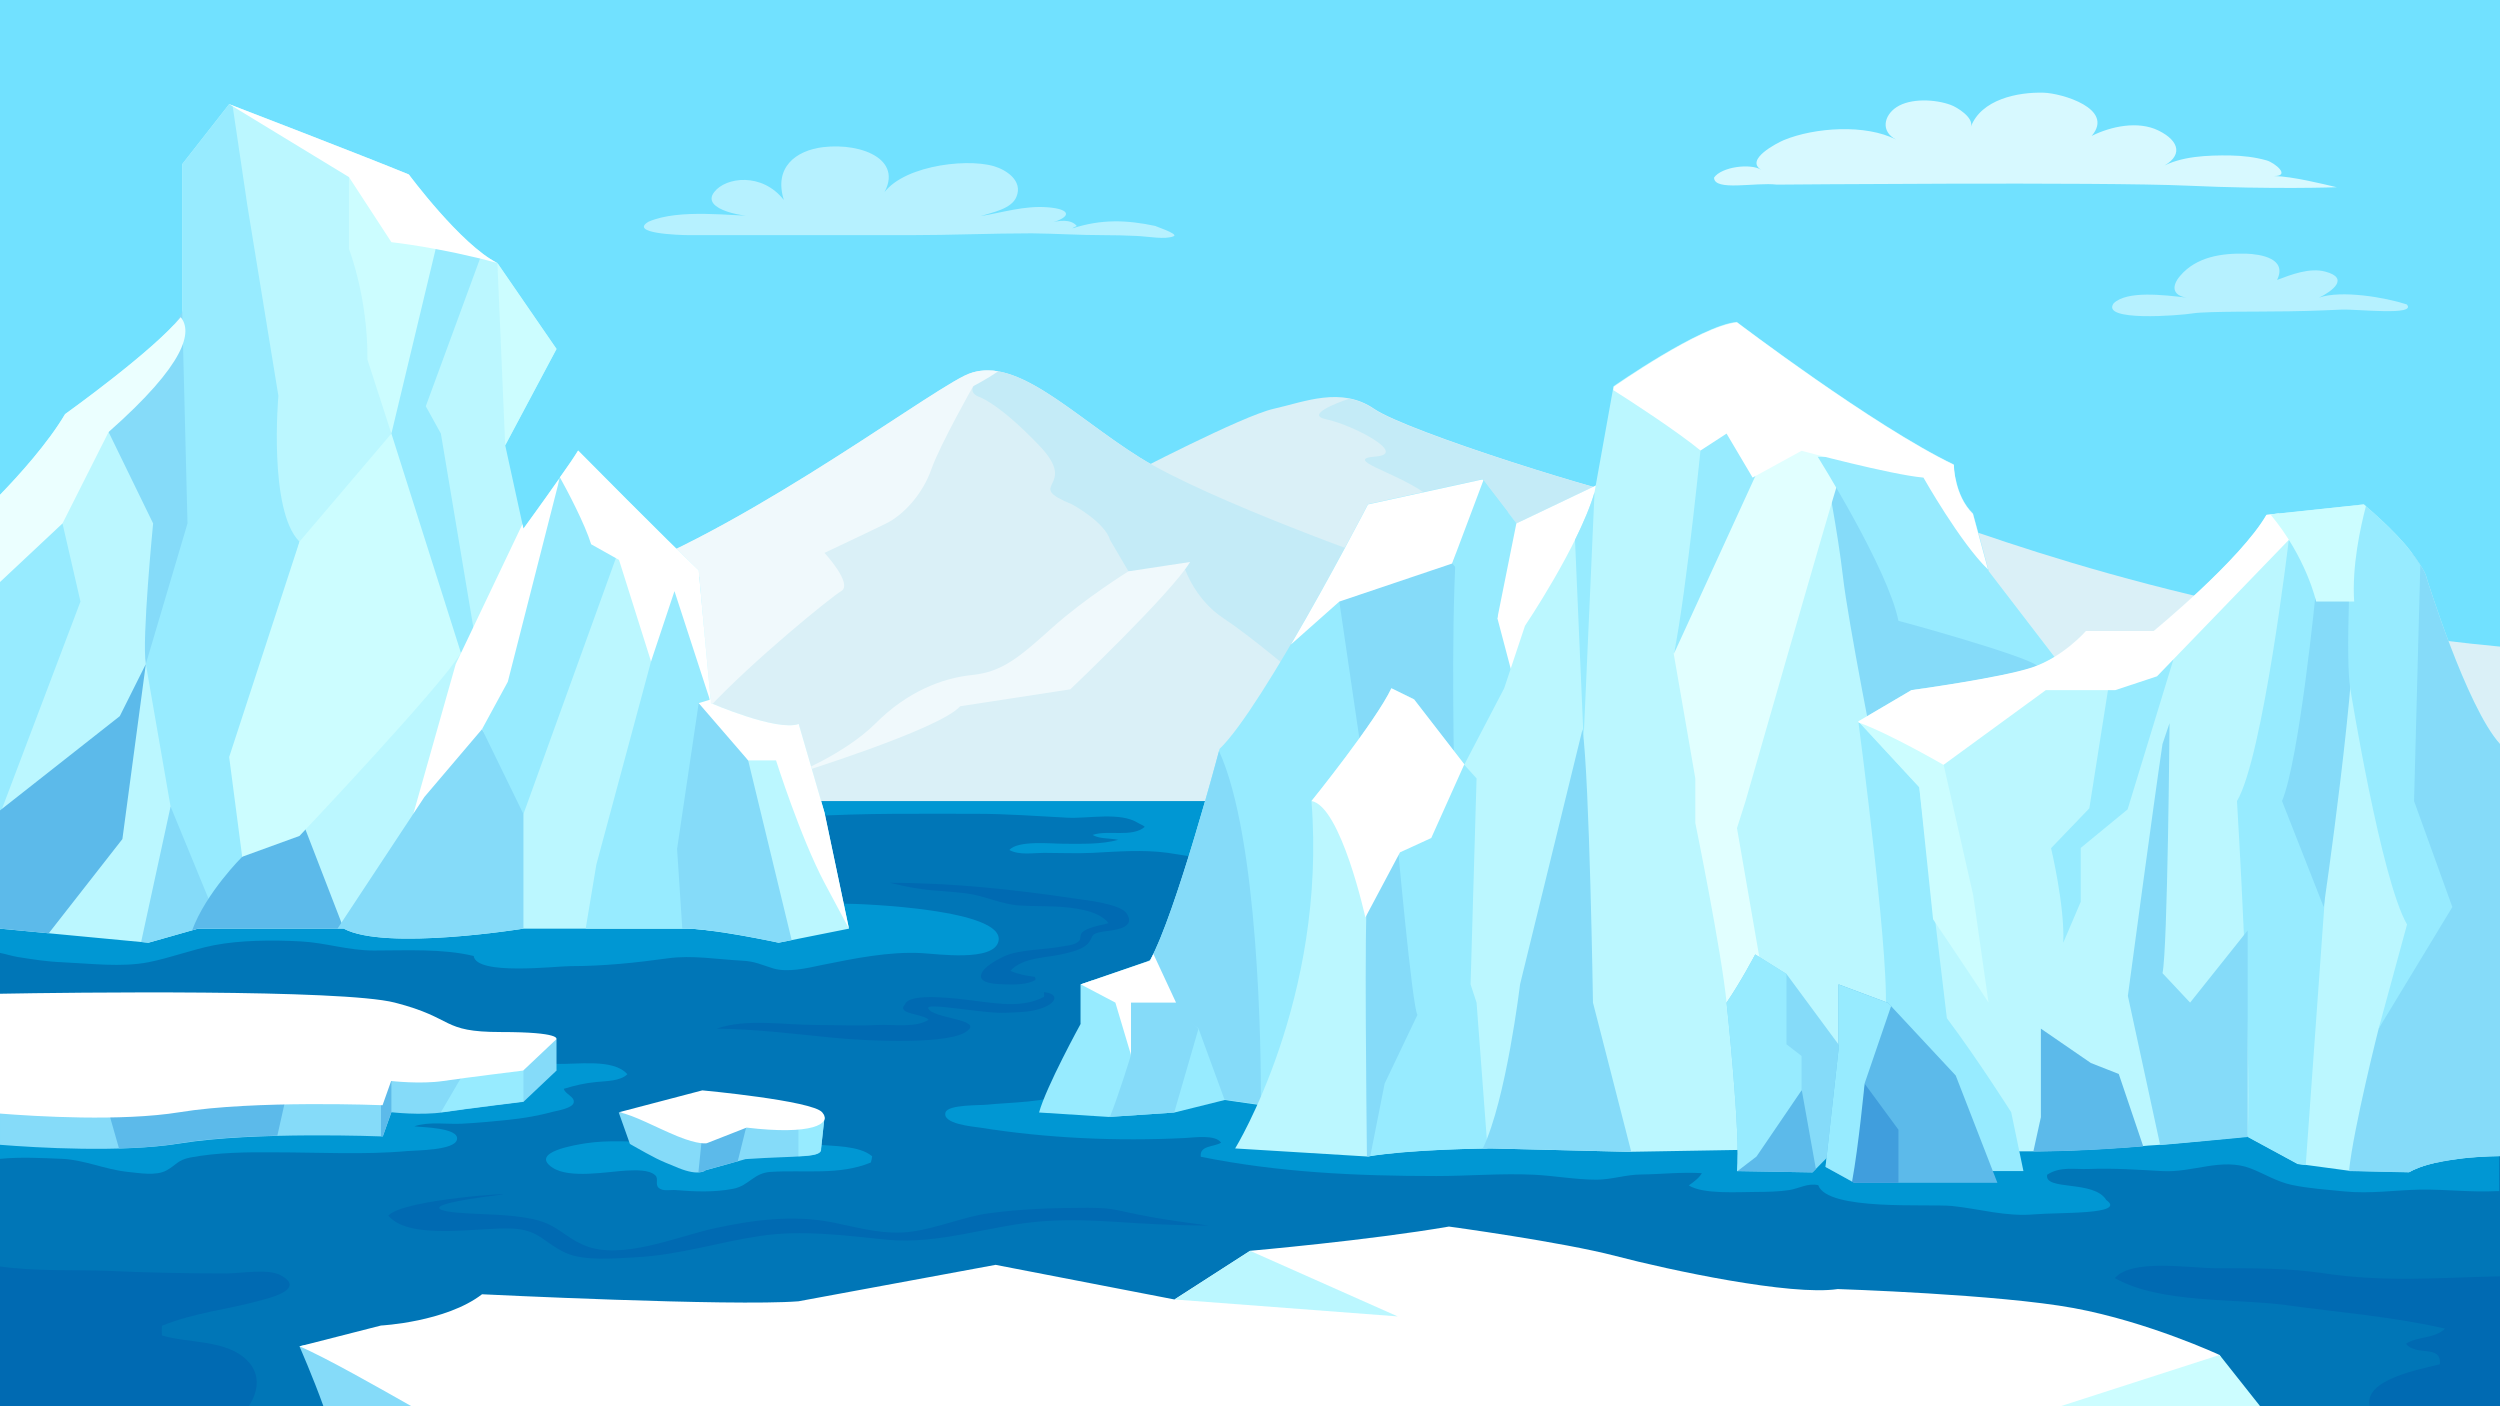 <?xml version="1.0" encoding="utf-8"?>
<!-- Generator: Adobe Illustrator 16.0.0, SVG Export Plug-In . SVG Version: 6.00 Build 0)  -->
<!DOCTYPE svg PUBLIC "-//W3C//DTD SVG 1.1//EN" "http://www.w3.org/Graphics/SVG/1.1/DTD/svg11.dtd">
<svg version="1.1" id="Layer_3" xmlns:x="http://ns.adobe.com/Extensibility/1.0/" xmlns:i="http://ns.adobe.com/AdobeIllustrator/10.0/" xmlns:graph="http://ns.adobe.com/Graphs/1.0/"
	 xmlns="http://www.w3.org/2000/svg" xmlns:xlink="http://www.w3.org/1999/xlink" xmlns:a="http://ns.adobe.com/AdobeSVGViewerExtensions/3.0/"
	 x="0px" y="0px" width="960px" height="540px" viewBox="0 0 960 540" style="enable-background:new 0 0 960 540;"
	 xml:space="preserve">
<rect style="fill:#71E1FF;" width="960" height="540"/>
<g>
	<path style="fill:#B6F1FF;" d="M450.7,90.7c-3.2,1.4-9.7,0.1-14.3-0.1c-5.3-0.2-7.3-0.3-12.6-0.3c-9.3,0-18.3-0.6-27.6-0.7
		c-15.5,0-31.1,0.7-46.7,0.7c-28.2,0-56.4,0-84.5,0c-4.6,0-23.7-0.7-15.9-5.2c12-5.1,31.6-2.1,43.3-2.1c-5.5,0.7-23.7-2.3-18.1-9.3
		c4.4-5.7,18.3-7.6,26.7,3.1c-3.9-12.4,4.4-19,15.1-20.3c15.2-1.8,32.3,5.2,22.1,19.6c5.8-12,31.9-15.6,43.4-12.3
		c4.8,1.4,11.3,5.6,8.7,11.8c-1.9,4.7-9.5,6-13.8,7.4c8.6-1.4,16.8-4.1,25.8-3.4c9.1,0.7,9.4,3.8,0.8,6.1c3.2-1.1,8.2-1.7,10.4,1.1
		c-0.5,0.2-1.3,0.5-1.7,0.9c11.1-3.6,20.8-3.3,32-0.9C442.7,86.6,452.8,89.8,450.7,90.7z"/>
	<path style="fill:#D7F9FF;" d="M897.3,71.9c-5.1-1.2-17.1-4.2-24.1-4.3c6.6,0,0.3-5.1-2.8-6c-4.6-1.3-9.2-1.8-14-1.9
		c-8.5-0.1-19,0.2-26.6,4.6c8.6-4.2,7.4-10.1-1-14.2c-7.8-3.8-18.2-1.6-25.6,2.1c9-10.5-11.6-16.4-18.4-16.6
		c-10.1-0.3-24,2.6-28,13.1c1.3-3.5-5.4-7.6-7.7-8.4c-5.9-2.2-15.5-2.7-20.9,0.9c-4.8,3.2-6.1,9.3-0.1,12.4
		c-11.7-6-31.2-4.7-43.1,0.2c-2.6,1.1-15.1,7.5-8.7,11.4c-4.2-2.6-15.3-1.1-18.1,3c0,5.4,16,1.7,24.1,2.7c0,0,124.7-1.1,157.7,0.4
		S897.3,71.9,897.3,71.9z"/>
	<path style="fill:#B6F1FF;" d="M842.3,120.3c-5.5,0.9-36,3.3-30.6-3.9c5.2-4.8,18.8-3.2,28-2.1c-5.8-0.9-5.7-4.7-2.5-8.4
		c6.3-7.4,16.1-8.7,25.2-8.5c5.9,0.2,16,1.9,12,10.1c5.5-2.1,12.6-4.8,18.5-3.2c9.5,2.5,2.6,7.6-2.4,10c8.5-3,25.5-0.1,33.7,2.6
		c4.1,4.5-19.3,1.7-25.3,2c-8.5,0.4-17.8,0.7-26.7,0.7C872.3,119.7,847.5,119.5,842.3,120.3z"/>
</g>
<rect y="297.7" style="fill:#0076B7;" width="960" height="242.3"/>
<g>
	<path style="fill:#006AB2;" d="M192.2,458.8c8.9-1.1-37.4,1.6-43.1,8c8.4,9.9,35.5,4.2,48.1,5c9.9,0.6,11.7,5.4,19.8,9.2
		c7.1,3.4,19.2,2.2,27.2,1.8c16.9-0.9,31.5-5.8,47.8-8.2c15.9-2.4,32.1-0.2,48,1.4c20.8,2.2,40.8-5.8,61.4-7.1
		c20.9-1.3,31.6,1.6,62.8,1.7c-38-4.8-31.4-6.8-46.5-6.8c-12.7,0-25.4,0.4-38,2.1c-9.1,1.2-19.5,5.6-29.3,7
		c-10.6,1.5-19.9-1.3-30.2-3.4c-15.6-3.2-31.2-1-46,2.2c-13.8,3-35.5,12.4-49.6,6.6c-8.2-3.4-10.5-8.2-20.1-10.2
		c-9.7-2-18.6-1.6-28.3-2.4C176.2,465.8,151.2,463.8,192.2,458.8z"/>
	<path style="fill:#0097D3;" d="M310.5,313.5c21.3-1.3,42.9-1,64.4-1c11.7,0,23.5,0.9,35.1,1.5c8,0.4,20.1-2.3,27,2
		c1.1,0.7,1.7,0.7,2.6,1.5c-4.8,4.2-14.2,1.1-20,3.1c2.4,1.6,6.7,1.2,9.8,1.9c-6.6,1.8-13.9,1.5-20.9,1.5c-4.9,0-17.6-1.4-20.9,2.4
		c3.8,2.1,9.2,1.1,13.3,1.1c6.2,0,12.5,0.3,18.6,0c9.5-0.5,19.6-1.3,29,0c5.2,0.7,10.3,2.1,16,1.5c3.5-0.3,14.8-1,16-3.5l3.8-19.4
		L304,304.9L310.5,313.5z"/>
	<path style="fill:#006AB2;" d="M341.7,339c24.1,0,48,2.6,71.5,6.1c4.1,0.6,16.9,2,19.4,5.6c2.8,4.2-1,5.7-4.7,6.4
		c-2,0.4-4.1,0.5-6.1,1c-2.9,0.8-2,1.4-3.6,3.7c-1.8,2.6-6.5,3.7-9.4,4.4c-6.5,1.7-16,1.2-20.8,6.6c2.9,1.3,6.1,1.9,9.3,2.3
		c0.3,0.3,0.4,0.7,0.3,1.2c-3.2,1.9-8,1.8-11.6,1.7c-2.7-0.1-10.4-0.1-9.2-3.9c0.9-2.8,5.8-5.4,8.2-6.6c3.7-1.8,7.5-2.2,11.5-2.7
		c3.9-0.4,7.8-0.7,11.6-1.4c1.6-0.3,4-0.5,5.4-1.4c1.9-1.1,0.9-1.9,1.8-3.6c0.6-1,2.2-1.6,3.2-2c2.3-0.9,4.8-1.2,7.2-1.9
		c-3.3-4.4-11.3-5.6-16.4-6.1c-5.9-0.6-11.9-0.3-17.9-0.7c-6.7-0.4-13.3-3.7-20-4.6C360.1,341.7,355.7,342.5,341.7,339z"/>
	<path style="fill:#006AB2;" d="M399,380.9c0.5,0.2,1.3-0.1,1.9,0.1c-0.1,0.6,0.2,1.1,0,1.8c-7.9,4-15.9,2.9-26.6,1.5
		c-6.4-0.8-25.1-3.4-26.8,1.4c-3.5,3.8,7,3.5,9.1,5.9c-5.1,3.2-13.5,1.7-19.8,2c-7.7,0.4-15.5,0-23.2,0c-12.5,0-27-2.6-38.4,1.4
		c15,0.2,28.7,1.9,43.7,3.4c16.2,1.6,46.6,2.7,52.6-2.6c5.8-4.4-13.3-4.7-15-8.5c-1.8-2.7,21.4,2.1,29.8,1.6
		c4.1-0.2,8.8-0.2,12.7-1.4C406.4,385.3,407.3,380.9,399,380.9z"/>
	<path style="fill:#0097D3;" d="M213.5,408.5c-10.3-0.5-24,1.3-34-1.5L0,421.9V445c7.9-0.8,16.2-0.3,24,0c8.4,0.4,16.4,4.1,25,5
		c4.3,0.4,10.9,1.7,15-0.6c3.8-2.1,4.1-3.9,9-4.9c10.6-2,21.8-2.1,32.9-2c16.6,0,34.1,1,50.6-0.5c3.2-0.3,18.3-0.2,19-4.5
		c0.8-4.5-13.5-4.6-16.4-5c5.6-1.9,12.4-0.7,18.3-1c6-0.3,12-0.9,18-1.5c5.8-0.6,11.5-1.6,17-3.1c1.6-0.4,7.4-1.3,7.9-3.5
		c0.5-2.3-3.3-3.2-3.8-5.3c4.3-1.3,8.1-2.2,12.4-2.6c3.8-0.4,9.3-0.3,12-3C235.5,406.3,221.2,408.9,213.5,408.5z"/>
	<path style="fill:#0097D3;" d="M323.5,347c-9.5,0-18.4-1.9-27.5-4.5L0,346.9v19c2.4,0.5,4.9,1.3,6.9,1.6c5.6,0.9,11.4,1.8,17,2
		c10.8,0.5,22.8,2,33.1,0c8.5-1.7,16.6-4.8,25-6.5c10.2-2,22.8-2.1,33.5-1.5c9.6,0.5,18.1,3.5,28.1,3.5c12.3,0,26.4-0.8,38.3,2.1
		c1,7.6,31.6,3.9,37,3.9c12.8,0,25.3-1.3,37.5-3c9.4-1.3,19.1,0.4,28.5,0.9c5,0.2,7.8,1.7,12.1,3c5.5,1.6,12.8-0.1,18.4-1.3
		c12.5-2.5,25.8-5.3,38.6-4.6c5.8,0.3,27.5,3.4,29.4-4.5C386.4,349.3,332.1,347,323.5,347z"/>
	<path style="fill:#0097D3;" d="M960,433.9l-480-18l-71,3.8c-6.3,3.6-21.4,3.6-30,4.5c-2.7,0.3-14.8-0.1-15.9,2.9
		c-1.5,4.5,10.5,5.5,13.2,5.9c25.6,4.1,52.6,5.3,78.7,4c3.9-0.2,11.7-1.4,13.9,1.8c-2.8,1.7-8.4,1-7.8,5.4c29.7,6,59.5,7.4,90.5,7.4
		c12.3,0,24.9-1.1,37.5-0.5c7.9,0.4,16.1,1.9,23.9,1.9c5.9,0,11.4-2,17.4-2c7.8-0.1,15.3-1,23.1-0.5c-0.9,1.7-3,3.3-5,4.7
		c5.5,3.5,19.2,2.5,25.8,2.5c3.7,0,8.9-0.1,12.7-0.7c3.8-0.6,7.2-2.8,11.2-1.9c3.5,10,42.2,7.1,51.4,8c10.7,1.1,20.5,4.2,31.8,3.2
		c9.2-0.8,35.5,0.2,27.4-5.5c-4.7-7.8-23.9-3.4-22.7-9.7c5-3.3,10.6-2,15.9-2.2c9.5-0.4,19,0.3,28.3,0.8c11.7,0.7,22.9-5.3,34-1
		c5.4,2.1,9.8,5,15.7,6.3c6.6,1.4,13.3,1.8,20.1,2.5c10.2,1,19.5-0.5,29.5-0.7c9.7-0.1,19.3,1.1,29,0.6c0.4,0,0.7,0,1.1,0V433.9z"/>
	<path style="fill:#006AB2;" d="M960,490.1c-23.3,0.5-44.1,2.4-68-1.2c-13.4-2-27.1-1.9-41-1.9c-10.2,0-32.4-3.8-38.9,3.8
		c17.5,9.9,46.3,7.7,66,10.4c20.3,2.8,40.8,4.4,60.8,9c-4,3.9-10.6,2.9-15,5.8c3.9,5,13.7,0.1,13,7.9c-7.7,1.9-29.5,5.9-26.9,16.1
		H960V490.1z"/>
	<path style="fill:#006AB2;" d="M108,489.8c-4.9-2.8-15.4-0.8-21-0.8c-15.4,0-30.7-0.3-45.8-1c-12.3-0.5-27.9,0.3-41.2-1.7V540h95.5
		c3.6-5.4,4.7-12-0.3-17.3c-7.8-8.4-23.1-6.8-33-9.9c-0.1-1.3-0.1-2.4,0-3.7c12.7-5.2,25.5-6.2,38.8-10
		C107.1,497.5,116.1,494.4,108,489.8z"/>
	<path style="fill:#0097D3;" d="M284.5,438.5c9.6,0.7,19.4-0.1,29,1c6.5,0.7,16.4,0.3,21.4,4.5c0,0.4-0.3,1.9-0.5,2.4
		c-12,5-25.5,2.8-38.4,3.6c-6.7,0.4-8.3,5.3-14.5,6.5c-7.2,1.4-14.7,1.1-22,0.5c-2-0.2-4.8,0.6-6.5-0.8c-1.6-1.4,0-3.5-1.3-4.8
		c-2.4-2.4-7.9-2-11.1-1.9c-7.3,0.4-21.9,3.2-28.4-1.1c-9.1-6,9-8.8,12.9-9.4c8.4-1.3,17.8-0.5,26.5-0.5H284.5z"/>
</g>
<g>
	<path style="fill:#DAF0F7;" d="M433.3,182.5c0,0,43.7-22.8,55.7-25.5s26-8.7,38.7,0s90.9,33.4,111.3,36.7s63.3-9.3,90,0
		s112,43.3,231,54.6v60l-471-0.7L433.3,182.5z"/>
	<path style="fill:#C4EBF7;" d="M509.2,161c9.8,2,31.8,13.3,19.1,14.3s6.6,5.7,18.3,13.7l7.7,21.7l63.1-22.1
		c-31.2-8.6-80-24.8-89.8-31.5c-3.1-2.1-6.3-3.4-9.5-4C513.6,154.6,501.1,159.3,509.2,161z"/>
</g>
<g>
	<path style="fill:#DAF0F7;" d="M306.7,307.6h189l37.3-91.2c0,0-68.7-24-95.3-40.7S389,135,370.3,144.3s-91.7,64.4-145.4,80.6
		L306.7,307.6z"/>
	<path style="fill:#C4EBF7;" d="M437.7,175.7c-21.8-13.6-40.5-32.2-56.8-33.4c-1.3,0.7-12.1,6.9-5.2,10c0,0,7.3,2,23.3,18.7
		s-6.7,14.7,12.7,22.7c0,0,12.5,6.7,14.6,13.7l7.1,12.1l21.7-0.8c0,0,4,11.7,14.7,18.7c9.3,6.1,30.8,23.4,40.9,33.9l22.4-54.8
		C533,216.4,464.3,192.3,437.7,175.7z"/>
	<path style="fill:#F0F9FC;" d="M433.3,219.4c0,0-16.6,10.3-29.2,21.6s-19.1,17-30.8,18.2s-25,6.5-37,18.5s-32.3,20-32.3,20
		s57-17.6,64.7-26.5l42.3-6.5c0,0,38.7-36.8,46-48.9L433.3,219.4z"/>
	<path style="fill:#F0F9FC;" d="M316.6,212.3c0,0,17-8,23.7-11.3s14-11.3,17.3-20.7s16.1-32,16.1-32s5.2-2.7,9.6-5.7
		c-4.5-0.8-8.9-0.4-13,1.7c-18.7,9.3-91.7,64.4-145.4,80.6l46.8,47.4c17.4-18.7,47.8-43.3,51.3-45.3
		C327.7,224.3,316.6,212.3,316.6,212.3z"/>
</g>
<g>
	<g>
		<path style="fill:#85DBF9;" d="M213.7,410.7V399c-27.9-2.1-45-1.7-55.2,0c-2-0.6-4.2-1.3-6.8-2c-20.3-5.2-124.8-3.9-151.7-3.4v46
			c13.7,1.1,46.8,3.1,69-0.5c28.7-4.7,78-2.7,78-2.7l3.3-9.3c0,0,11.3,1.3,20,0s30.7-4,30.7-4l12.7-12
			C213.7,411,213.8,410.9,213.7,410.7z"/>
		<path style="fill:#97EBFF;" d="M180.3,408.3l-11,18.8c0.4,0,0.7-0.1,1-0.1c8.7-1.3,30.7-4,30.7-4v-12L180.3,408.3z"/>
		<path style="fill:#5CBAEA;" d="M150.3,408.3l-4,2.7v25.3c0.4,0,0.7,0,0.7,0l3.3-9.3h0V408.3z"/>
		<path style="fill:#5CBAEA;" d="M45.7,441c8.2-0.2,16.3-0.8,23.3-2c10.8-1.8,24.5-2.6,37.5-2.9l3.9-17.4L41.7,427L45.7,441z"/>
	</g>
	<path style="fill:#FFFFFF;" d="M192.3,396.3c-23.3,0-17.3-5.3-40.7-11.3c-20.3-5.2-124.8-3.9-151.7-3.4v46
		c13.7,1.1,46.8,3.1,69-0.5c28.7-4.7,78-2.7,78-2.7l3.3-9.3c0,0,11.3,1.3,20,0s30.7-4,30.7-4l12.7-12
		C213.7,399,215.7,396.3,192.3,396.3z"/>
</g>
<g>
	<g>
		<path style="fill:#85DBF9;" d="M316.6,429.1l-79-1.9l4.3,12.1c10.5,5.9,10.5,5.9,18.6,9.2s10.4,0.9,10.4,0.9l15.4-4.3
			c20.6-1.4,29.5-0.3,29-4l0,0L316.6,429.1z"/>
		<path style="fill:#97EBFF;" d="M316.6,429.1l-3.1-0.1l-6.9,2.3v12.7c6.2-0.3,8.9-0.9,8.7-3l0,0L316.6,429.1z"/>
		<path style="fill:#5CBAEA;" d="M271,449.3l12.3-3.4l4-16.1l-17.7,6.5l-1.4,13.8C270.3,450.1,271,449.3,271,449.3z"/>
	</g>
	<path style="fill:#FFFFFF;" d="M237.7,427.1l32-8.4c0,0,42,3.9,46,8.4s-4,8.9-29,5.9l-15.3,6c0,0-3,0.7-11.3-2.7
		S243.7,428.3,237.7,427.1z"/>
</g>
<g>
	<path style="fill:#85DBF9;" d="M161,526.3c0,0-35.3-13.3-46-9.3c0,0,5.3,12.1,9.2,23h43L161,526.3z"/>
	<path style="fill:#FFFFFF;" d="M705.7,495c-18,2.7-64.7-7.3-85.3-12.7s-64-11.3-64-11.3c-30.7,5.3-76.3,9.3-76.3,9.3L451,499
		l-68.7-13.3l-75.7,14c-25.7,2-121.5-2.7-121.5-2.7c-13.9,10.7-38.8,12-38.8,12l-31.3,8c9.4,3.9,31.9,16.7,43,23h705l-10.7-19.7
		c0,0-27.3-12.7-56-18S705.7,495,705.7,495z"/>
	<polygon style="fill:#BBF7FF;" points="451,499 536.7,505.5 480,480.3 	"/>
	<polygon style="fill:#CCFDFF;" points="852.3,520.3 791.2,540 867.9,540 	"/>
</g>
<g>
	<path style="fill:#BBF7FF;" d="M306.7,278c-8.3,3-33.7-8-33.7-8l-4.7-51c-11.7-11-46.3-46-46.3-46c-5,8-21,30-21,30l-7-32l19.7-37
		L191,101c-14-7-34-34-34-34c-17-7-69-27-69-27L70,63v58c-10,13-45,38-45,38c-6.6,11.2-18,23.8-25,31v166.6l57,5.4l19-5.4h46h10
		c16,8.6,69,0,69,0h23h38c10-0.4,37,5.4,37,5.4l27-5.4l-9.4-44.6L306.7,278z"/>
	<path style="fill:#CCFDFF;" d="M134,68v27.6c0,0,7.3,18.6,7.1,42.5l9.2,28.4l26.7-70L134,68z"/>
	<path style="fill:#85DBF9;" d="M76,110l-34.3,55.9L58.8,201c0,0-4.4,44.8-2.8,54l29.5-27L76,110z"/>
	<path style="fill:#97EBFF;" d="M273,275.4l-4.5-53.9c0,0-15.5-14.5-18.5,32.5l-21,78l-4.1,24.6H262c2.7-0.1,6.7,0.2,11,0.8V275.4z"
		/>
	<path style="fill:#97EBFF;" d="M115,208c-12-12-8.1-56-8.1-56L95,79l-5.7-38.5C88.4,40.2,88,40,88,40L70,63v58l2,80l-16,54l10,57.6
		l10,44L93,329C94,296,115,208,115,208z"/>
	<path style="fill:#85DBF9;" d="M299,362l5-1l-16.7-69c0,0-9.8-17-19-22l-8.3,56l2,30.6C272,356.1,299,362,299,362z"/>
	<polygon style="fill:#85DBF9;" points="65.5,309.7 54.2,361.7 57,362 76,356.6 84.8,356.6 	"/>
	<path style="fill:#5CBAEA;" d="M93,329c0,0-13.9,13.8-19.2,28.2l2.2-0.6h46h10l-17-44L93,329z"/>
	<path style="fill:#CCFDFF;" d="M150.3,166.5L115,208l-27,82.7l5,38.3l22-8c0,0,54.8-57.9,62-70.3
		C177,250.7,157.5,158.1,150.3,166.5z"/>
	<polygon style="fill:#CCFDFF;" points="213.7,134 191,101 194,171 	"/>
	<path style="fill:#97EBFF;" d="M0,215v97.6L30.9,231L24,201C18.3,198.4,8.3,206.6,0,215z"/>
	<polygon style="fill:#5CBAEA;" points="0,311.2 0,356.6 18.7,358.4 47,322.2 56,255 46,275 	"/>
	<polygon style="fill:#97EBFF;" points="185.1,97.2 163.5,156 169.3,166.5 183,248.3 177,250.7 150.3,166.5 167.3,95.6 	"/>
	<path style="fill:#FFFFFF;" d="M214.6,184c-6.3,9-13.6,19-13.6,19l-0.4-1.7L175,255l-16.3,57.6l52.7-54.6L214.6,184z"/>
	<path style="fill:#85DBF9;" d="M185.1,280L163,306l-33.4,50.6h2.4c16,8.6,69,0,69,0V304L185.1,280z"/>
	<path style="fill:#FFFFFF;" d="M306.7,278c-8.3,3-33.7-8-33.7-8l-0.1-1.4l-4.6,1.4l19,22H298c0,0,9.3,29.4,18.6,47l9.4,17.6
		l-9.4-44.6L306.7,278z"/>
	<path style="fill:#97EBFF;" d="M237.7,211L201,312.6L185.1,280l9.9-18.2l20-78.4C215,183.3,231.9,188.8,237.7,211z"/>
	<path style="fill:#FFFFFF;" d="M268.3,219c-11.7-11-46.3-46-46.3-46c-1.5,2.5-4.1,6.3-7,10.3c2.9,5.2,9.6,17.9,12,25.7l10.7,6
		l12.3,39l9-27l14,43L268.3,219z"/>
	<path style="fill:#EBFFFF;" d="M69.4,121.8C58.6,135,25,159,25,159c-6.6,11.2-18,23.8-25,31v33.5L24,201l17.7-35.1
		C71.7,139.4,73.9,127.3,69.4,121.8z"/>
	<path style="fill:#FFFFFF;" d="M150.3,93c0,0,18.7,2,40.7,8c-14-7-34-34-34-34c-17-7-69-27-69-27l46,28L150.3,93z"/>
</g>
<g>
	<path style="fill:#97EBFF;" d="M619.4,183.3L582.3,201l-13-17l-44,9.6c0,0-40.3,78-57,94c0,0-16.7,63-26.7,81.2L415,378v15.1
		c0,0-13.3,24.2-16,34.1l26.7,1.7l25.3-1.7l19.3-4.8l33.3,4.8C503.7,427.1,621.2,186.4,619.4,183.3z"/>
	<path style="fill:#85DBF9;" d="M514.3,231l11,75.1l33.2-3.9c0,0-1.4-58.5,0.6-90C559.1,212.2,524.8,221.7,514.3,231z"/>
	<path style="fill:#FFFFFF;" d="M619.4,183.3L582.3,201l-3.4-4.4l-3.9,40.8l7.2,27.3C603.3,220.6,620.1,184.5,619.4,183.3z"/>
	<polygon style="fill:#97EBFF;" points="582.3,200.9 569.3,184 568.6,184.2 557.7,216.4 575,237.3 	"/>
	<path style="fill:#85DBF9;" d="M468.1,288.4c-1.9,7.1-17.1,63.4-26.5,80.4l-0.7,0.2l5.3,15.9l14,10l10,27.3l14,2
		C484.3,404.2,483.4,321.7,468.1,288.4z"/>
	<polygon style="fill:#97EBFF;" points="433.3,382.1 419.3,376.5 415,378 415,393.1 434.3,405.1 	"/>
	<path style="fill:#85DBF9;" d="M446.3,381.1l-17.5-3.1l5.5,27.1c0,0-4.6,15.1-8.1,23.8l24.7-1.7l9.3-32.1L446.3,381.1z"/>
	<path style="fill:#FFFFFF;" d="M514.3,231l43.3-14.6l12-31.9l-0.3-0.4l-44,9.6c0,0-14.4,27.9-29.6,53.8L514.3,231z"/>
	<path style="fill:#FFFFFF;" d="M434.3,405.1V385h17.3l-8.7-18.7c-0.4,0.9-0.9,1.8-1.3,2.6L415,378l13.3,7L434.3,405.1z"/>
</g>
<g>
	<path style="fill:#BBF7FF;" d="M474.3,441c0,0,35.3-57.4,29.3-133.4c0,0,24.7-30.6,30.7-43.3l8.7,4.2l19.3,25.1l15.3-29.3l8-24
		c0,0,20.7-30.7,26.7-51.3l7.3-40.7c0,0,33.3-23.3,47.3-24.7c0,0,52.7,40,83.3,54.7c0,0,0,11.7,7.3,18.8l6,22.2L791,255l20.1,184.1
		l-185.5,3.2l-53.3-1.3c0,0-30.7,0.2-47.3,3.1L474.3,441z"/>
	<path style="fill:#85DBF9;" d="M701,180.3c0,0,4.7,23.7,6.7,41.2s13,72.8,13,72.8l78.6-29.3C799.3,265,705.7,181,701,180.3z"/>
	<path style="fill:#E1FFFF;" d="M642.7,251l8.3,47.9V316c0,0,10.1,49.5,12,69l14.4-7L667,318l3.3-10.4c0,0,31.3-109.2,36-124.2
		l4-10.3l-28.2-7.1l-15.3-4.9L642.7,251z"/>
	<path style="fill:#97EBFF;" d="M653.7,165.9c0,0-5.9,60.4-10.9,85.1l34.7-75.7L667,157L653.7,165.9z"/>
	<path style="fill:#97EBFF;" d="M608.1,283.9l4.2-94.9c-1.6,5.6-4.4,12-7.5,18.3L608.1,283.9z"/>
	<path style="fill:#97EBFF;" d="M782.2,255.6c0.4,0.3,0.7,0.6,1,0.9l8,0.5L791,255l-27.3-35.6l-6-22.2c-3.9-3.8-5.7-8.8-6.5-12.7
		l-5.5-4.1l-26-4.7c-3.3,0-21.7-0.3-21.7-0.3s27,43,31,63C729,238.3,777.4,251.6,782.2,255.6z"/>
	<path style="fill:#97EBFF;" d="M531,381.1l-5.7,63c14.8-2.5,40.2-3,45.9-3.1l-4.2-56l-2.3-7l2.3-79.1l-4.7-5.2l-28,13.9L531,381.1z
		"/>
	<path style="fill:#85DBF9;" d="M611.7,385c0,0-1.3-85.3-4-105l-24,98c0,0-5.3,44.3-14.3,63c1.9,0,3,0,3,0l53.3,1.3l0.7,0L611.7,385
		z"/>
	<path style="fill:#85DBF9;" d="M544.3,389.7c-2-2.7-8-69.5-8-69.5L525,341.7c-1.1,14.7-0.3,82.4-0.1,102.4l0.1,0
		c0.4-0.1,0.8-0.1,1.2-0.2l5.5-27.8L544.3,389.7z"/>
	<path style="fill:#FFFFFF;" d="M653,173l10-6.5l10,16.9l18.8-10.3c0,0,34.3,9.2,46.8,10.3c0,0,14.2,25.1,24.8,35.3l-5.8-21.4
		c-7.3-7.2-7.3-18.8-7.3-18.8c-30.7-14.7-83.3-54.7-83.3-54.7c-14,1.3-47.3,24.7-47.3,24.7l-0.2,1.3
		C626.5,154.2,644.1,165.7,653,173z"/>
	<path style="fill:#FFFFFF;" d="M534.3,264.3c-6,12.7-30.7,43.3-30.7,43.3c11.3,1.9,20.7,44.7,20.7,44.7l13.3-25l12-5.5l12.7-28.3
		L543,268.6L534.3,264.3z"/>
</g>
<g>
	<path style="fill:#BBF7FF;" d="M960,285.7c-12.9-14.2-28.3-64.2-28.3-64.2s0-1.8-6-9.8s-18-18-18-18l-37.3,4
		c-10,17.3-43.3,44.7-43.3,44.7h-26c0,0-8.7,10-20.7,14S734,265,734,265l-20.4,12l6.1,71.3l6.5,67.5l17.5,24.1c29.7,5,81.3,0,81.3,0
		c6.7-0.3,38-3.5,38-3.5l19.3,10.5l20,2.7l22.7,0.5c8.9-5,25.1-6,35-6.2V285.7z"/>
	<path style="fill:#97EBFF;" d="M713.6,277c0,0,13.3,100.6,10.1,113.2l40,59.5H777l-4.7-22.6c0,0-12.7-20.1-24.7-36.1L737,302.3
		L713.6,277z"/>
	<path style="fill:#97EBFF;" d="M810.3,259.7l-8,50.7l-14.7,15.3c0,0,5.3,22,4.7,36.3l6.7-15.7v-20.7l18-14.8l17.6-57.6L810.3,259.7
		z"/>
	<path style="fill:#CCFDFF;" d="M757.7,343.7l-12.7-56l-28.8-12.2l-2.6,1.5l0,0l23.4,25.3l5.3,50.7c0,0,16.7,24.7,21.3,32
		L757.7,343.7z"/>
	<path style="fill:#97EBFF;" d="M859,307.6c0,0,5.7,93.1,4.1,129l19.2,10.4l3.1,0.4l7.3-101.8V214.3l-13.8-7
		C878.9,207.3,869,290.9,859,307.6z"/>
	<path style="fill:#85DBF9;" d="M889.3,227c0,0-6.3,64.5-13,80.6l16,40.7c0,0,13.3-91.3,11.7-117.3L889.3,227z"/>
	<path style="fill:#85DBF9;" d="M863,357.4L841,385l-10.6-11.3c2-9.3,2.7-96,2.7-96l-2.7,8c-3.3,22-13.3,96.7-13.3,96.7l12.4,57.3
		c10.8-0.9,33.6-3.1,33.6-3.1v-30.8V357.4z"/>
	<path style="fill:#5CBAEA;" d="M823,440.2l-9.4-27.8l-10.7-4.2L783.7,395v34l-2.9,13.2C799.6,442.1,817.3,440.7,823,440.2z"/>
	<path style="fill:#85DBF9;" d="M960,285.7c-12.9-14.2-28.3-64.2-28.3-64.2s0-1.8-5.6-9.3c0,0,0,0,0,0c-1.8,13.3-5.4,42.3-4.4,60.8
		c1.3,24.7,8.7,83.6,8.7,83.6L913.4,395c0,0-9.6,37.9-11.4,54.7l0.3,0l22.7,0.5c0.5-0.3,1.1-0.6,1.7-0.9c0.2-0.1,0.3-0.1,0.5-0.2
		c0.5-0.2,1.1-0.5,1.6-0.7c0.1,0,0.2-0.1,0.2-0.1c0.7-0.2,1.3-0.5,2-0.7c0.1,0,0.3-0.1,0.4-0.1c0.6-0.2,1.2-0.4,1.9-0.5
		c0.1,0,0.2-0.1,0.3-0.1c0.8-0.2,1.5-0.4,2.3-0.5c0.1,0,0.1,0,0.2,0c0.8-0.2,1.5-0.3,2.3-0.5c0.1,0,0.1,0,0.2,0
		c1.7-0.3,3.4-0.6,5.1-0.8L960,409V285.7z"/>
	<path style="fill:#97EBFF;" d="M941.7,348.3L927,307.6l2.4-90.6c-0.9-1.4-2.1-3.1-3.7-5.3c-6-8-18-18-18-18l-4.1,0.4
		c-1,18.3-3,58.9-1.1,70.3c0,0,11.8,73.3,21.8,90.6l-10.9,40L941.7,348.3z"/>
	<path style="fill:#85DBF9;" d="M960,366.6L946.3,378l-8,3l-13.2,69.1c8.9-4.9,25-6,34.9-6.1V366.6z"/>
	<path style="fill:#FFFFFF;" d="M827,242.3h-26c0,0-8.7,10-20.7,14S734,265,734,265l-20.4,12l0,0.4c11.8,4.2,32.7,16.3,32.7,16.3
		l39.3-28.7h26.7l16-5.3L885,201l-10.1-3.8l-4.6,0.5C860.3,215,827,242.3,827,242.3z"/>
	<path style="fill:#CCFDFF;" d="M907.7,193.7l-35.9,3.8c13.9,16.6,17.6,33.5,17.6,33.5H904c-0.9-13.6,2.4-28.5,4.5-36.6
		C908,193.9,907.7,193.7,907.7,193.7z"/>
</g>
<g>
	<path style="fill:#85DBF9;" d="M720.7,444.1l-9.3-35.7L686,374l-12-7.5c0,0-5.5,10.5-11,18.5c0,0,5.5,50.9,4,64.7l29,0.5l6-6.1
		H720.7z"/>
	<path style="fill:#5CBAEA;" d="M697.3,448.9l-5.4-30.2H683l-15.7,24.8c0,2.5-0.1,4.6-0.3,6.2l29,0.5L697.3,448.9z"/>
	<path style="fill:#97EBFF;" d="M674,366.5c0,0-5.5,10.5-11,18.5c0,0,5.5,50.9,4,64.7l0.2,0l7.3-5.6l17.3-25.4v-13.2L686,401v-27
		L674,366.5z"/>
</g>
<g>
	<polygon style="fill:#5CBAEA;" points="701,448.1 706,403 706,378 725,385.1 751,413 767,454.2 729,454.2 712,454.2 	"/>
	<polygon style="fill:#409EDD;" points="716,416.1 710.3,453.2 712,454.2 729,454.2 729,433.8 	"/>
	<path style="fill:#97EBFF;" d="M716,416.1l10.2-29.8l-1.2-1.2l-19-7.1v25l-5,45.1l10.2,5.6C713.7,440.2,716,416.1,716,416.1z"/>
</g>
</svg>
